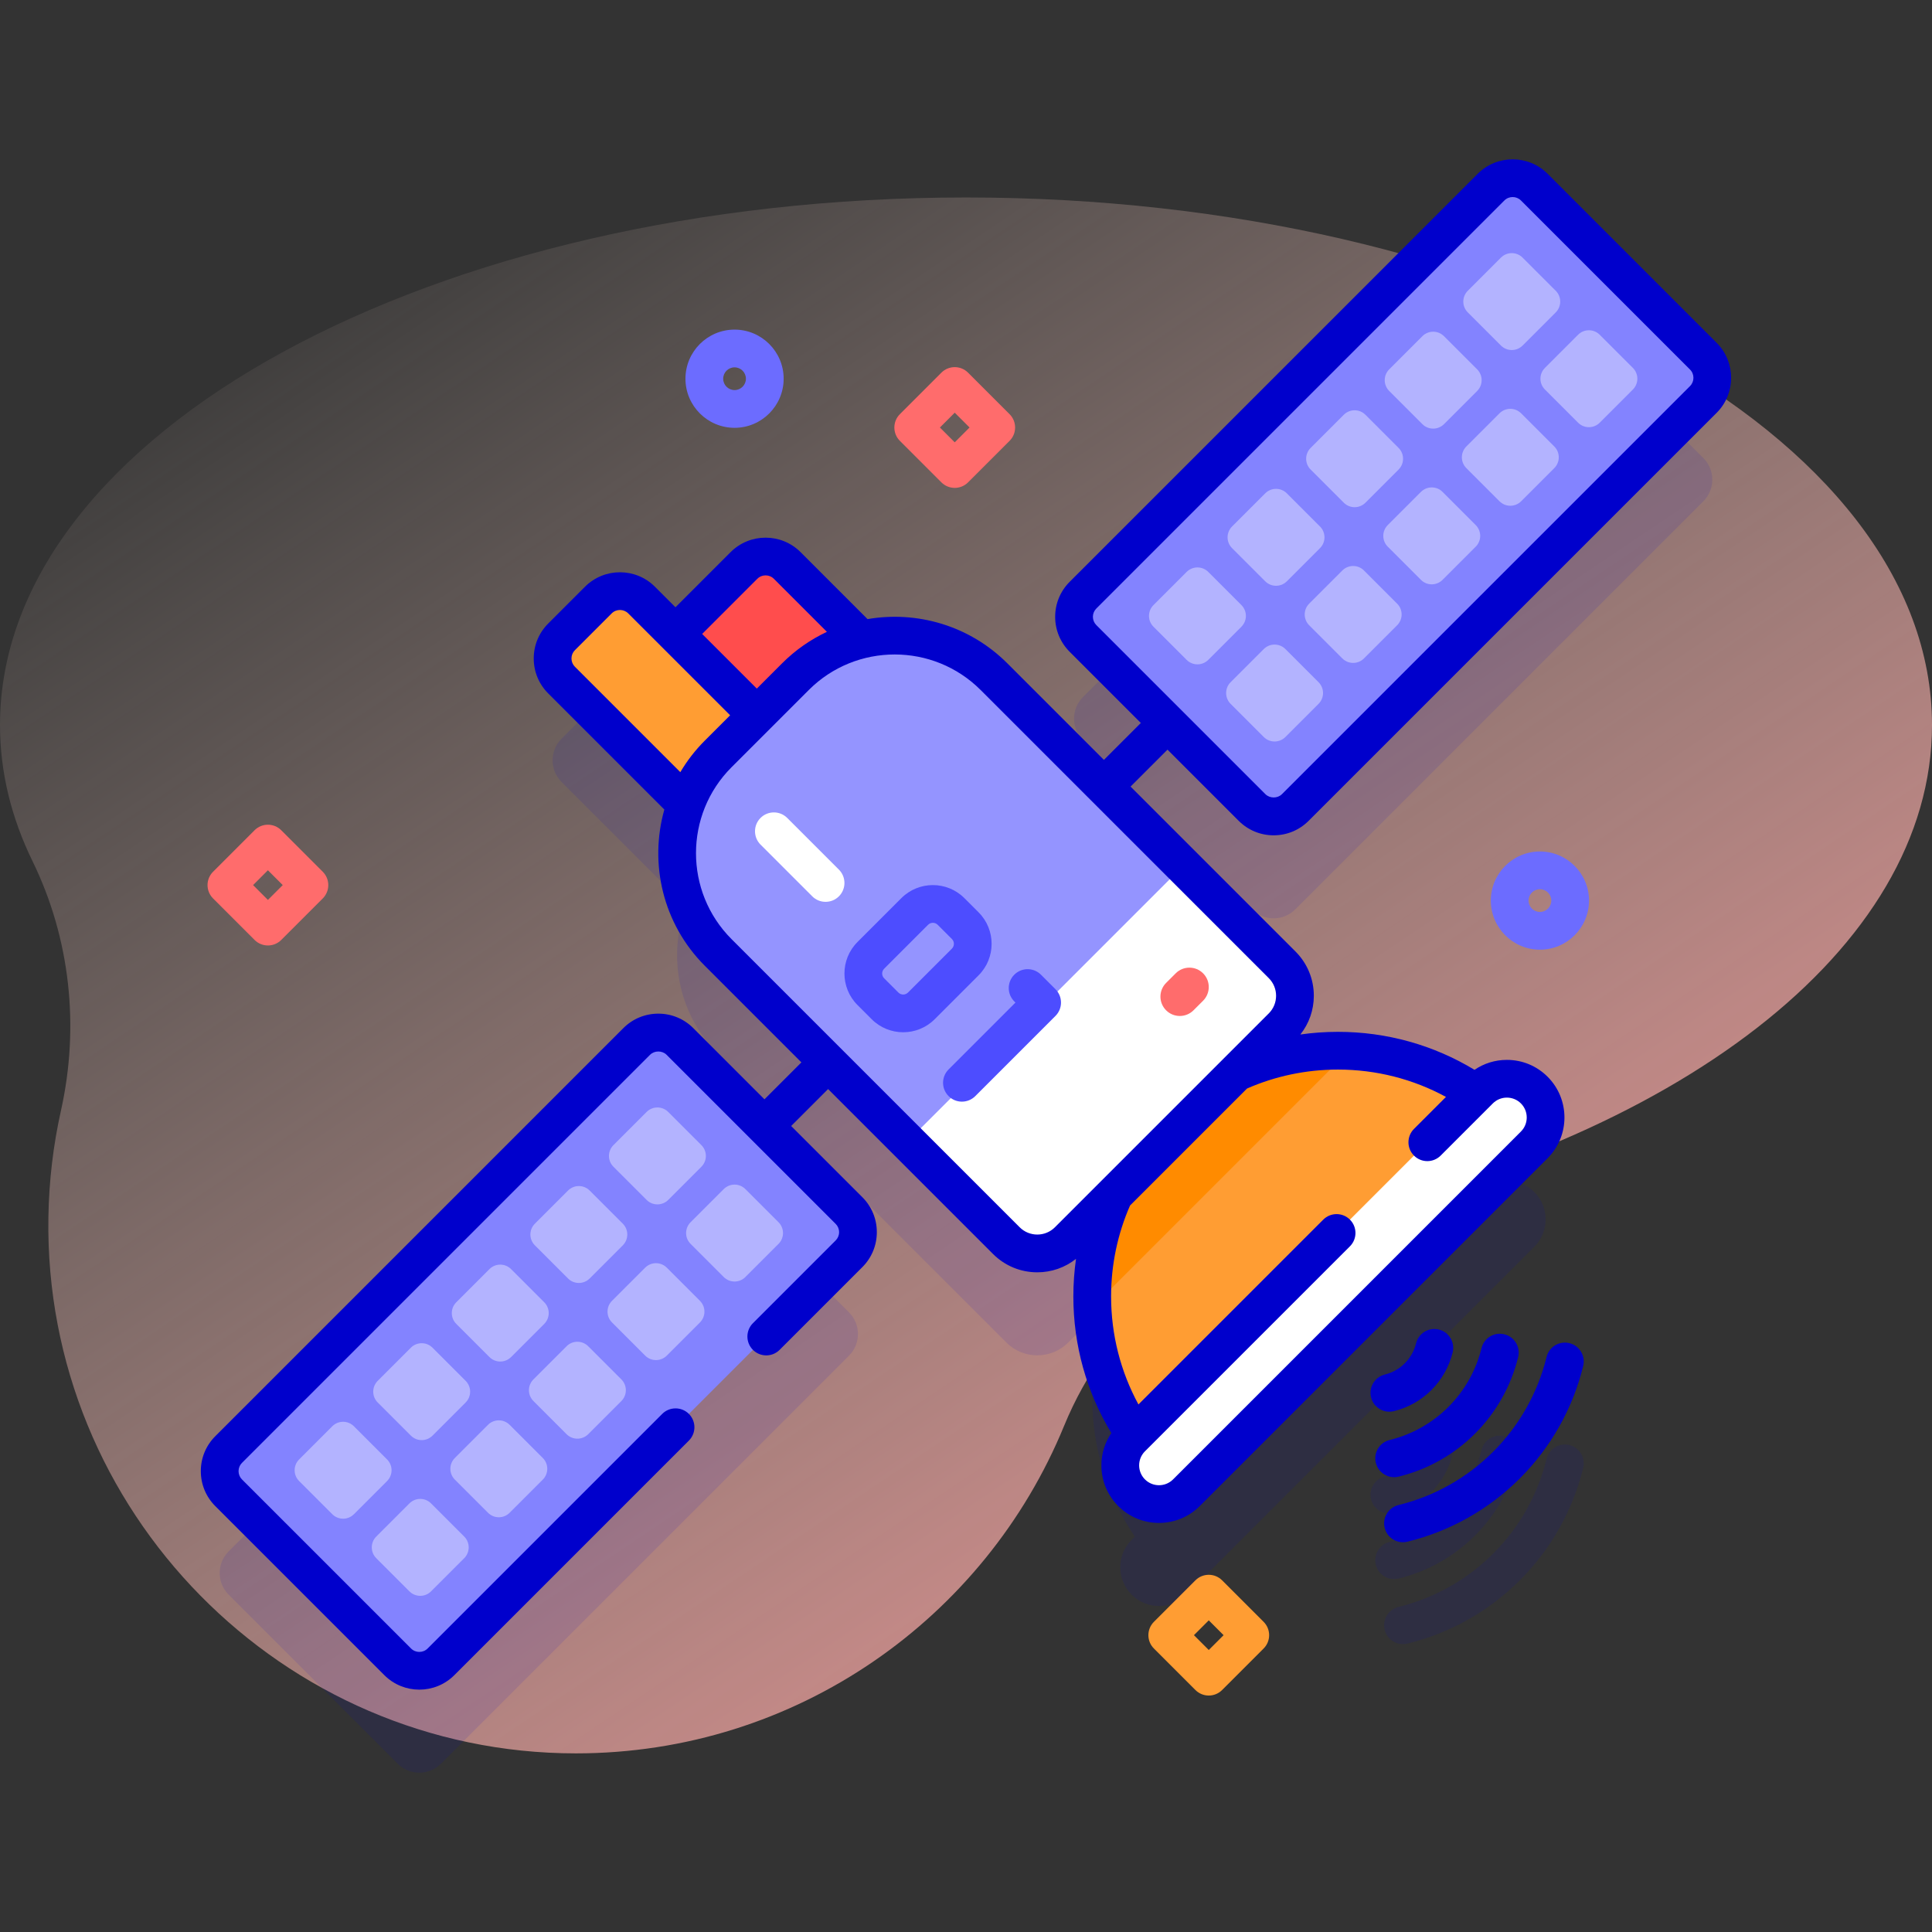 <svg id="Capa_1" enable-background="new 0 0 512 512" height="512" viewBox="0 0 512 512" width="512" xmlns="http://www.w3.org/2000/svg" xmlns:xlink="http://www.w3.org/1999/xlink"><rect x="0" y="0" width="512" height="512" fill="#333333" stroke="none"/><linearGradient id="SVGID_1_" gradientUnits="userSpaceOnUse" x1="432.823" x2="96.823" y1="520.816" y2="20.816"><stop offset=".002" stop-color="#ff9494"/><stop offset=".992" stop-color="#ffe8dc" stop-opacity="0"/></linearGradient><g><path d="m512 192.132c0-77.209-114.615-139.799-256-139.799s-256 62.59-256 139.799c0 12.48 2.999 24.577 8.62 36.089 10.007 20.491 12.502 43.828 7.537 66.086-2.036 9.127-3.179 18.59-3.333 28.294-1.235 77.812 61.961 142.061 139.782 142.06 58.443 0 108.503-35.865 129.385-86.785 11.468-27.964 35.565-48.919 65.155-55.077 96.38-20.057 164.854-70.992 164.854-130.667z" fill="url(#SVGID_1_)"/><g><g fill="#00c" opacity=".1"><path d="m370.65 418.327c7.666-1.877 14.673-5.824 20.265-11.416 5.591-5.591 9.538-12.599 11.415-20.265.657-2.682-.985-5.389-3.667-6.045-2.685-.662-5.389.985-6.045 3.667-1.442 5.889-4.476 11.274-8.773 15.572-4.298 4.298-9.683 7.332-15.572 8.773-2.682.657-4.324 3.363-3.667 6.045.559 2.283 2.603 3.812 4.853 3.812.392.002.792-.045 1.191-.143z"/><path d="m368.199 401.118c.394 0 .794-.047 1.193-.145 3.771-.923 7.219-2.866 9.969-5.616s4.692-6.198 5.616-9.969c.657-2.682-.985-5.389-3.667-6.046s-5.389.985-6.046 3.667c-.489 1.995-1.517 3.82-2.974 5.277s-3.282 2.485-5.277 2.974c-2.682.657-4.324 3.364-3.667 6.046.559 2.284 2.603 3.812 4.853 3.812z"/><path d="m415.901 382.948c-2.685-.659-5.389.985-6.046 3.667-2.325 9.493-7.214 18.171-14.14 25.097-6.925 6.926-15.604 11.815-25.097 14.14-2.682.657-4.324 3.364-3.667 6.046.559 2.283 2.603 3.812 4.853 3.812.394 0 .794-.047 1.193-.145 11.27-2.76 21.57-8.563 29.789-16.782s14.022-18.52 16.782-29.789c.657-2.682-.985-5.389-3.667-6.046z"/></g><path d="m451.406 121.393-44.802-44.802c-3.165-3.165-8.297-3.165-11.463 0l-108.137 108.136c-3.165 3.166-3.165 8.298 0 11.463l19.1 19.101c-.531.241-1.035.565-1.472 1.002l-13.18 13.18c-.95.95-1.429 2.188-1.455 3.433l-26.58-26.58c-9.534-9.534-22.955-12.813-35.163-9.837l-19.635-19.635c-3.165-3.166-8.297-3.166-11.463 0l-18.15 18.15-8.979-8.979c-3.165-3.165-8.297-3.165-11.463 0l-9.743 9.743c-3.165 3.165-3.165 8.297 0 11.463l32.932 32.932c-4.89 13.211-2.038 28.638 8.576 39.251l26.58 26.58c-1.245.025-2.483.504-3.434 1.454l-13.18 13.18c-.437.437-.761.94-1.002 1.472l-19.1-19.1c-3.165-3.165-8.297-3.165-11.463 0l-108.136 108.137c-3.165 3.165-3.165 8.297 0 11.463l44.802 44.802c3.165 3.165 8.297 3.165 11.463 0l108.137-108.137c3.165-3.166 3.165-8.298 0-11.463l-19.1-19.1c.531-.241 1.035-.565 1.472-1.002l13.18-13.18c.95-.95 1.429-2.188 1.455-3.433l44.691 44.691c4.53 4.53 11.874 4.53 16.403 0l12.201-12.201c-9.302 20.439-7.479 44.688 5.455 63.635l-.862.862c-4.009 4.01-4.009 10.51 0 14.52 4.01 4.01 10.51 4.01 14.52 0l92.188-92.188c4.01-4.009 4.01-10.51 0-14.52-4.009-4.01-10.51-4.01-14.52 0l-.862.862c-18.947-12.934-43.196-14.756-63.635-5.455l12.201-12.201c4.53-4.53 4.53-11.874 0-16.403l-44.691-44.691c1.245-.025 2.483-.505 3.433-1.455l13.18-13.18c.437-.437.761-.94 1.003-1.472l19.1 19.1c3.165 3.165 8.297 3.165 11.463 0l108.137-108.137c3.163-3.163 3.163-8.295-.002-11.461z" fill="#00c" opacity=".1"/><g><g><path d="m243.009 184.243-34.484 34.484-40.12-40.12 28.753-28.753c3.165-3.165 8.297-3.165 11.463 0z" fill="#ff4d4d"/><path d="m213.014 202.011-21.206 21.206-42.986-42.986c-3.165-3.165-3.165-8.297 0-11.463l9.743-9.743c3.165-3.165 8.297-3.165 11.463 0z" fill="#ff9d33"/><path d="m308.522 389.604c-25.429-25.429-25.429-66.657 0-92.085 25.429-25.429 66.657-25.429 92.085 0z" fill="#ff9d33"/><path d="m357.423 278.532c-17.604-.773-35.459 5.545-48.901 18.987s-19.76 31.297-18.987 48.901z" fill="#ff8b00"/><path d="m339.781 272.093-56.685 56.685c-4.53 4.53-11.874 4.53-16.403 0l-76.363-76.363c-14.532-14.532-14.532-38.093 0-52.625l20.463-20.463c14.532-14.532 38.093-14.532 52.625 0l76.363 76.363c4.53 4.529 4.53 11.873 0 16.403z" fill="#9494ff"/><path d="m240.455 302.54 26.238 26.238c4.53 4.53 11.874 4.53 16.403 0l56.685-56.685c4.53-4.53 4.53-11.874 0-16.403l-26.238-26.238z" fill="#fff"/><g><g><path d="m451.406 105.856-108.137 108.137c-3.165 3.165-8.297 3.165-11.463 0l-44.802-44.802c-3.165-3.165-3.165-8.297 0-11.463l108.137-108.137c3.165-3.165 8.297-3.165 11.463 0l44.802 44.802c3.165 3.166 3.165 8.298 0 11.463z" fill="#8383ff"/><g fill="#b3b3ff"><g><path d="m328.989 166.085-8.788 8.788c-1.583 1.583-4.149 1.583-5.731 0l-8.788-8.788c-1.583-1.583-1.583-4.149 0-5.731l8.788-8.788c1.583-1.583 4.149-1.583 5.731 0l8.788 8.788c1.583 1.582 1.583 4.148 0 5.731z"/><path d="m349.431 186.527-8.788 8.788c-1.583 1.583-4.149 1.583-5.731 0l-8.788-8.788c-1.583-1.583-1.583-4.149 0-5.731l8.788-8.788c1.583-1.583 4.149-1.583 5.731 0l8.788 8.788c1.583 1.582 1.583 4.148 0 5.731z"/></g><g><path d="m349.814 145.261-8.788 8.788c-1.583 1.583-4.149 1.583-5.731 0l-8.788-8.788c-1.583-1.583-1.583-4.149 0-5.731l8.788-8.788c1.583-1.583 4.149-1.583 5.731 0l8.788 8.788c1.582 1.582 1.582 4.148 0 5.731z"/><path d="m370.256 165.703-8.788 8.788c-1.583 1.583-4.149 1.583-5.731 0l-8.788-8.788c-1.583-1.583-1.583-4.149 0-5.731l8.788-8.788c1.583-1.583 4.149-1.583 5.731 0l8.788 8.788c1.582 1.582 1.582 4.148 0 5.731z"/></g><g><path d="m370.638 124.436-8.788 8.788c-1.583 1.583-4.149 1.583-5.731 0l-8.788-8.788c-1.583-1.583-1.583-4.149 0-5.731l8.788-8.788c1.583-1.583 4.149-1.583 5.731 0l8.788 8.788c1.582 1.583 1.582 4.149 0 5.731z"/><path d="m391.08 144.879-8.788 8.788c-1.583 1.583-4.149 1.583-5.731 0l-8.788-8.788c-1.583-1.583-1.583-4.149 0-5.731l8.788-8.788c1.583-1.583 4.149-1.583 5.731 0l8.788 8.788c1.583 1.582 1.583 4.148 0 5.731z"/></g><g><path d="m391.462 103.612-8.788 8.788c-1.583 1.583-4.149 1.583-5.731 0l-8.788-8.788c-1.583-1.583-1.583-4.149 0-5.731l8.788-8.788c1.583-1.583 4.149-1.583 5.731 0l8.788 8.788c1.583 1.583 1.583 4.149 0 5.731z"/><path d="m411.904 124.054-8.788 8.788c-1.583 1.583-4.149 1.583-5.731 0l-8.788-8.788c-1.583-1.583-1.583-4.149 0-5.731l8.788-8.788c1.583-1.583 4.149-1.583 5.731 0l8.788 8.788c1.583 1.583 1.583 4.149 0 5.731z"/></g><g><path d="m412.286 82.788-8.788 8.788c-1.583 1.583-4.149 1.583-5.731 0l-8.788-8.788c-1.583-1.583-1.583-4.149 0-5.731l8.788-8.788c1.583-1.583 4.149-1.583 5.731 0l8.788 8.788c1.583 1.582 1.583 4.148 0 5.731z"/><path d="m432.728 103.23-8.788 8.788c-1.583 1.583-4.149 1.583-5.731 0l-8.788-8.788c-1.583-1.583-1.583-4.149 0-5.731l8.788-8.788c1.583-1.583 4.149-1.583 5.731 0l8.788 8.788c1.583 1.582 1.583 4.148 0 5.731z"/></g></g></g><g><path d="m224.996 332.266-108.137 108.137c-3.165 3.165-8.297 3.165-11.463 0l-44.802-44.803c-3.165-3.165-3.165-8.297 0-11.463l108.137-108.137c3.165-3.165 8.298-3.165 11.463 0l44.802 44.802c3.165 3.166 3.165 8.299 0 11.464z" fill="#8383ff"/><g fill="#b3b3ff"><g><path d="m102.579 392.495-8.788 8.788c-1.583 1.583-4.149 1.583-5.731 0l-8.788-8.788c-1.583-1.583-1.583-4.149 0-5.731l8.788-8.788c1.583-1.583 4.149-1.583 5.731 0l8.788 8.788c1.583 1.582 1.583 4.148 0 5.731z"/><path d="m123.022 412.937-8.788 8.788c-1.583 1.583-4.149 1.583-5.731 0l-8.788-8.788c-1.583-1.583-1.583-4.149 0-5.731l8.788-8.788c1.583-1.583 4.149-1.583 5.731 0l8.788 8.788c1.582 1.582 1.582 4.148 0 5.731z"/></g><g><path d="m123.404 371.671-8.788 8.788c-1.583 1.583-4.149 1.583-5.731 0l-8.788-8.788c-1.583-1.583-1.583-4.149 0-5.731l8.788-8.788c1.583-1.583 4.149-1.583 5.731 0l8.788 8.788c1.582 1.582 1.582 4.148 0 5.731z"/><path d="m143.846 392.113-8.788 8.788c-1.583 1.583-4.149 1.583-5.731 0l-8.788-8.788c-1.583-1.583-1.583-4.149 0-5.731l8.788-8.788c1.583-1.583 4.149-1.583 5.731 0l8.788 8.788c1.583 1.582 1.583 4.148 0 5.731z"/></g><g><path d="m144.228 350.846-8.788 8.788c-1.583 1.583-4.149 1.583-5.731 0l-8.788-8.788c-1.583-1.583-1.583-4.149 0-5.731l8.788-8.788c1.583-1.583 4.149-1.583 5.731 0l8.788 8.788c1.583 1.583 1.583 4.149 0 5.731z"/><path d="m164.67 371.288-8.788 8.788c-1.583 1.583-4.149 1.583-5.731 0l-8.788-8.788c-1.583-1.583-1.583-4.149 0-5.731l8.788-8.788c1.583-1.583 4.149-1.583 5.731 0l8.788 8.788c1.583 1.583 1.583 4.149 0 5.731z"/></g><g><path d="m165.052 330.022-8.788 8.788c-1.583 1.583-4.149 1.583-5.731 0l-8.788-8.788c-1.583-1.583-1.583-4.149 0-5.731l8.788-8.788c1.583-1.583 4.149-1.583 5.731 0l8.788 8.788c1.583 1.582 1.583 4.148 0 5.731z"/><path d="m185.494 350.464-8.788 8.788c-1.583 1.583-4.149 1.583-5.731 0l-8.788-8.788c-1.583-1.583-1.583-4.149 0-5.731l8.788-8.788c1.583-1.583 4.149-1.583 5.731 0l8.788 8.788c1.583 1.582 1.583 4.149 0 5.731z"/></g><g><path d="m185.876 309.198-8.788 8.788c-1.583 1.583-4.149 1.583-5.731 0l-8.788-8.788c-1.583-1.583-1.583-4.149 0-5.731l8.788-8.788c1.583-1.583 4.149-1.583 5.731 0l8.788 8.788c1.583 1.582 1.583 4.148 0 5.731z"/><path d="m206.319 329.64-8.788 8.788c-1.583 1.583-4.149 1.583-5.731 0l-8.788-8.788c-1.583-1.583-1.583-4.149 0-5.731l8.788-8.788c1.583-1.583 4.149-1.583 5.731 0l8.788 8.788c1.582 1.582 1.582 4.148 0 5.731z"/></g></g></g></g><path d="m406.597 303.406-92.188 92.188c-4.009 4.009-10.51 4.009-14.52 0-4.009-4.009-4.009-10.51 0-14.52l92.188-92.188c4.009-4.009 10.51-4.009 14.52 0 4.01 4.01 4.01 10.511 0 14.52z" fill="#fff"/></g><g><g><path d="m231.008 270.107-3.77-3.77c-4.602-4.602-4.602-12.09 0-16.692l11.637-11.637c4.602-4.602 12.09-4.602 16.692 0l3.77 3.77c4.602 4.602 4.602 12.09 0 16.692l-11.637 11.637c-4.602 4.601-12.09 4.601-16.692 0zm17.487-25.027c-.703-.703-1.846-.703-2.549 0l-11.637 11.637c-.703.703-.703 1.846 0 2.549l3.77 3.77c.703.703 1.846.703 2.549 0l11.637-11.637c.703-.703.703-1.846 0-2.549z" fill="#4d4dff"/></g><g><path d="m251.385 290.483c-1.952-1.952-1.952-5.119 0-7.071l17.722-17.722-.314-.314c-1.952-1.952-1.952-5.119 0-7.071s5.119-1.952 7.071 0l3.85 3.85c1.952 1.952 1.952 5.119 0 7.071l-21.257 21.257c-1.954 1.953-5.12 1.953-7.072 0z" fill="#4d4dff"/></g></g><g><path d="m215.251 237.533-13.701-13.701c-1.953-1.953-1.952-5.119 0-7.071s5.118-1.953 7.071 0l13.701 13.701c1.953 1.953 1.952 5.119 0 7.071s-5.118 1.952-7.071 0z" fill="#fff"/></g><g fill="#00c"><path d="m370.65 391.327c7.666-1.877 14.673-5.824 20.265-11.416 5.591-5.591 9.538-12.599 11.415-20.265.657-2.682-.985-5.389-3.667-6.045-2.685-.662-5.389.985-6.045 3.667-1.442 5.889-4.476 11.274-8.773 15.572-4.298 4.298-9.683 7.332-15.572 8.773-2.682.657-4.324 3.363-3.667 6.045.559 2.283 2.603 3.812 4.853 3.812.392.002.792-.045 1.191-.143z"/><path d="m368.199 374.118c.394 0 .794-.047 1.193-.145 3.771-.923 7.219-2.866 9.969-5.616s4.692-6.198 5.616-9.969c.657-2.682-.985-5.389-3.667-6.046-2.682-.656-5.389.985-6.046 3.667-.489 1.995-1.517 3.82-2.974 5.277s-3.282 2.485-5.277 2.974c-2.682.657-4.324 3.364-3.667 6.046.559 2.284 2.603 3.812 4.853 3.812z"/><path d="m415.901 355.948c-2.685-.66-5.389.986-6.046 3.667-2.325 9.493-7.214 18.171-14.14 25.097-6.925 6.926-15.604 11.815-25.097 14.14-2.682.657-4.324 3.364-3.667 6.046.559 2.283 2.603 3.812 4.853 3.812.394 0 .794-.047 1.193-.145 11.27-2.76 21.57-8.563 29.789-16.782s14.022-18.52 16.782-29.789c.657-2.682-.985-5.389-3.667-6.046z"/><path d="m454.941 90.858-44.802-44.802c-5.11-5.109-13.424-5.109-18.534 0l-108.136 108.136c-2.476 2.475-3.839 5.766-3.839 9.267 0 3.5 1.363 6.792 3.838 9.267l18.865 18.865-9.789 9.789-25.59-25.59c-10.064-10.063-23.984-13.961-37.046-11.718l-17.753-17.753c-5.109-5.109-13.423-5.109-18.534 0l-14.614 14.614-5.444-5.444c-5.11-5.109-13.424-5.109-18.534 0l-9.743 9.744c-2.476 2.475-3.839 5.766-3.839 9.267 0 3.5 1.363 6.792 3.838 9.267l30.775 30.775c-4.033 14.248-.461 30.215 10.732 41.409l25.59 25.59-9.789 9.789-18.865-18.866c-2.476-2.475-5.767-3.838-9.267-3.838-3.501 0-6.792 1.363-9.267 3.838l-108.135 108.138c-2.476 2.475-3.839 5.766-3.839 9.267 0 3.5 1.363 6.792 3.838 9.267l44.803 44.803c2.555 2.555 5.911 3.832 9.267 3.832s6.712-1.277 9.267-3.832l62.169-62.169c1.953-1.953 1.953-5.119 0-7.071s-5.118-1.952-7.071 0l-62.168 62.169c-1.211 1.211-3.182 1.211-4.392 0l-44.803-44.803c-.587-.586-.91-1.366-.91-2.196s.323-1.609.91-2.196l108.137-108.137c1.173-1.173 3.219-1.173 4.392 0l44.803 44.803c.586.586.909 1.366.909 2.195 0 .83-.323 1.61-.91 2.196l-21.926 21.926c-1.953 1.953-1.953 5.119 0 7.071s5.118 1.952 7.071 0l21.926-21.926c2.476-2.476 3.838-5.767 3.838-9.267s-1.363-6.792-3.838-9.267l-18.866-18.866 9.79-9.79 43.702 43.701c3.135 3.135 7.304 4.862 11.737 4.862 3.772 0 7.346-1.26 10.261-3.564-.463 3.268-.704 6.591-.704 9.95 0 12.968 3.516 25.387 10.066 36.201-1.71 2.509-2.635 5.468-2.635 8.571 0 4.078 1.588 7.912 4.472 10.795 2.976 2.976 6.886 4.464 10.795 4.464 3.91 0 7.819-1.488 10.795-4.464l92.188-92.188c5.952-5.952 5.952-15.638 0-21.59-2.883-2.884-6.717-4.472-10.795-4.472-3.104 0-6.063.925-8.573 2.636-10.815-6.549-23.233-10.067-36.2-10.067-3.36 0-6.682.239-9.95.704 2.304-2.915 3.564-6.489 3.564-10.261 0-4.434-1.727-8.602-4.862-11.737l-43.701-43.702 9.789-9.789 18.865 18.865c2.476 2.475 5.767 3.838 9.267 3.838 3.501 0 6.792-1.363 9.267-3.838l108.137-108.137c5.11-5.107 5.11-13.422 0-18.531zm-254.249 62.532c1.211-1.211 3.182-1.211 4.392 0l14.054 14.054c-4.302 2.018-8.332 4.798-11.881 8.346l-6.696 6.696-14.482-14.482zm-48.334 23.306c-.587-.586-.91-1.366-.91-2.196s.323-1.609.91-2.196l9.743-9.744c.605-.605 1.4-.908 2.196-.908s1.59.303 2.196.908l26.997 26.997-6.696 6.696c-2.567 2.568-4.734 5.386-6.5 8.378zm230.839 114-8.478 8.478c-1.953 1.953-1.953 5.119 0 7.071s5.118 1.952 7.071 0l13.823-13.824c.995-.995 2.317-1.542 3.724-1.542s2.729.548 3.724 1.542c2.053 2.054 2.054 5.396 0 7.449l-92.188 92.188c-2.053 2.054-5.395 2.054-7.448 0-2.054-2.053-2.054-5.395 0-7.448l54.323-54.323c1.953-1.953 1.953-5.119 0-7.071s-5.118-1.952-7.071 0l-48.977 48.976c-4.725-8.689-7.249-18.463-7.249-28.631 0-8.431 1.74-16.59 5.021-24.088l31.005-31.005c7.498-3.281 15.657-5.021 24.088-5.021 10.168.001 19.942 2.525 28.632 7.249zm-46.951-22.139-56.685 56.685c-2.572 2.573-6.76 2.573-9.332 0l-76.363-76.363c-12.559-12.559-12.559-32.995 0-45.554l20.463-20.463c6.28-6.28 14.527-9.419 22.777-9.419 8.248 0 16.498 3.141 22.777 9.419l76.363 76.363c2.573 2.573 2.573 6.76 0 9.332zm111.624-166.237-108.137 108.138c-1.173 1.173-3.219 1.173-4.392 0l-44.802-44.802c-.587-.586-.91-1.366-.91-2.196s.323-1.609.91-2.196l108.137-108.137c.605-.605 1.4-.908 2.196-.908s1.59.303 2.196.908l44.802 44.802c1.211 1.211 1.211 3.181 0 4.391z"/></g><g><path d="m309.032 267.741c-2.005-2.005-2.004-5.255 0-7.259l2.541-2.541c2.004-2.004 5.254-2.005 7.259 0s2.004 5.255 0 7.259l-2.541 2.541c-2.004 2.004-5.254 2.005-7.259 0z" fill="#ff6c6c"/></g></g><g><path d="m71 250.558c-1.28 0-2.559-.488-3.536-1.464l-11-11c-1.953-1.953-1.953-5.119 0-7.071l11-11c1.953-1.952 5.118-1.952 7.071 0l11 11c1.953 1.953 1.953 5.119 0 7.071l-11 11c-.976.975-2.255 1.464-3.535 1.464zm-3.929-16 3.929 3.928 3.929-3.929-3.929-3.928z" fill="#ff6c6c"/></g><g><path d="m253.014 129.294c-1.28 0-2.559-.488-3.536-1.464l-11-11c-1.953-1.953-1.953-5.119 0-7.071l11-11c1.953-1.952 5.118-1.952 7.071 0l11 11c1.953 1.953 1.953 5.119 0 7.071l-11 11c-.976.976-2.255 1.464-3.535 1.464zm-3.929-16 3.929 3.929 3.929-3.929-3.929-3.929z" fill="#ff6c6c"/></g><g><path d="m320.335 449.337c-1.28 0-2.559-.488-3.536-1.464l-11-11c-1.953-1.953-1.953-5.119 0-7.071l11-11c1.953-1.952 5.118-1.952 7.071 0l11 11c1.953 1.953 1.953 5.119 0 7.071l-11 11c-.975.975-2.255 1.464-3.535 1.464zm-3.928-16 3.929 3.929 3.929-3.929-3.929-3.929z" fill="#ff9d33"/></g><g><path d="m194.665 113.376c-7.175 0-13.012-5.837-13.012-13.012s5.837-13.012 13.012-13.012 13.012 5.837 13.012 13.012-5.838 13.012-13.012 13.012zm0-16.023c-1.661 0-3.012 1.351-3.012 3.012s1.351 3.012 3.012 3.012 3.012-1.351 3.012-3.012-1.352-3.012-3.012-3.012z" fill="#6c6cff"/></g><g><path d="m408.095 251.675c-7.175 0-13.012-5.837-13.012-13.012s5.837-13.012 13.012-13.012 13.012 5.837 13.012 13.012-5.837 13.012-13.012 13.012zm0-16.023c-1.661 0-3.012 1.351-3.012 3.012s1.351 3.012 3.012 3.012 3.012-1.351 3.012-3.012c-.001-1.661-1.352-3.012-3.012-3.012z" fill="#6c6cff"/></g></g></g></svg>